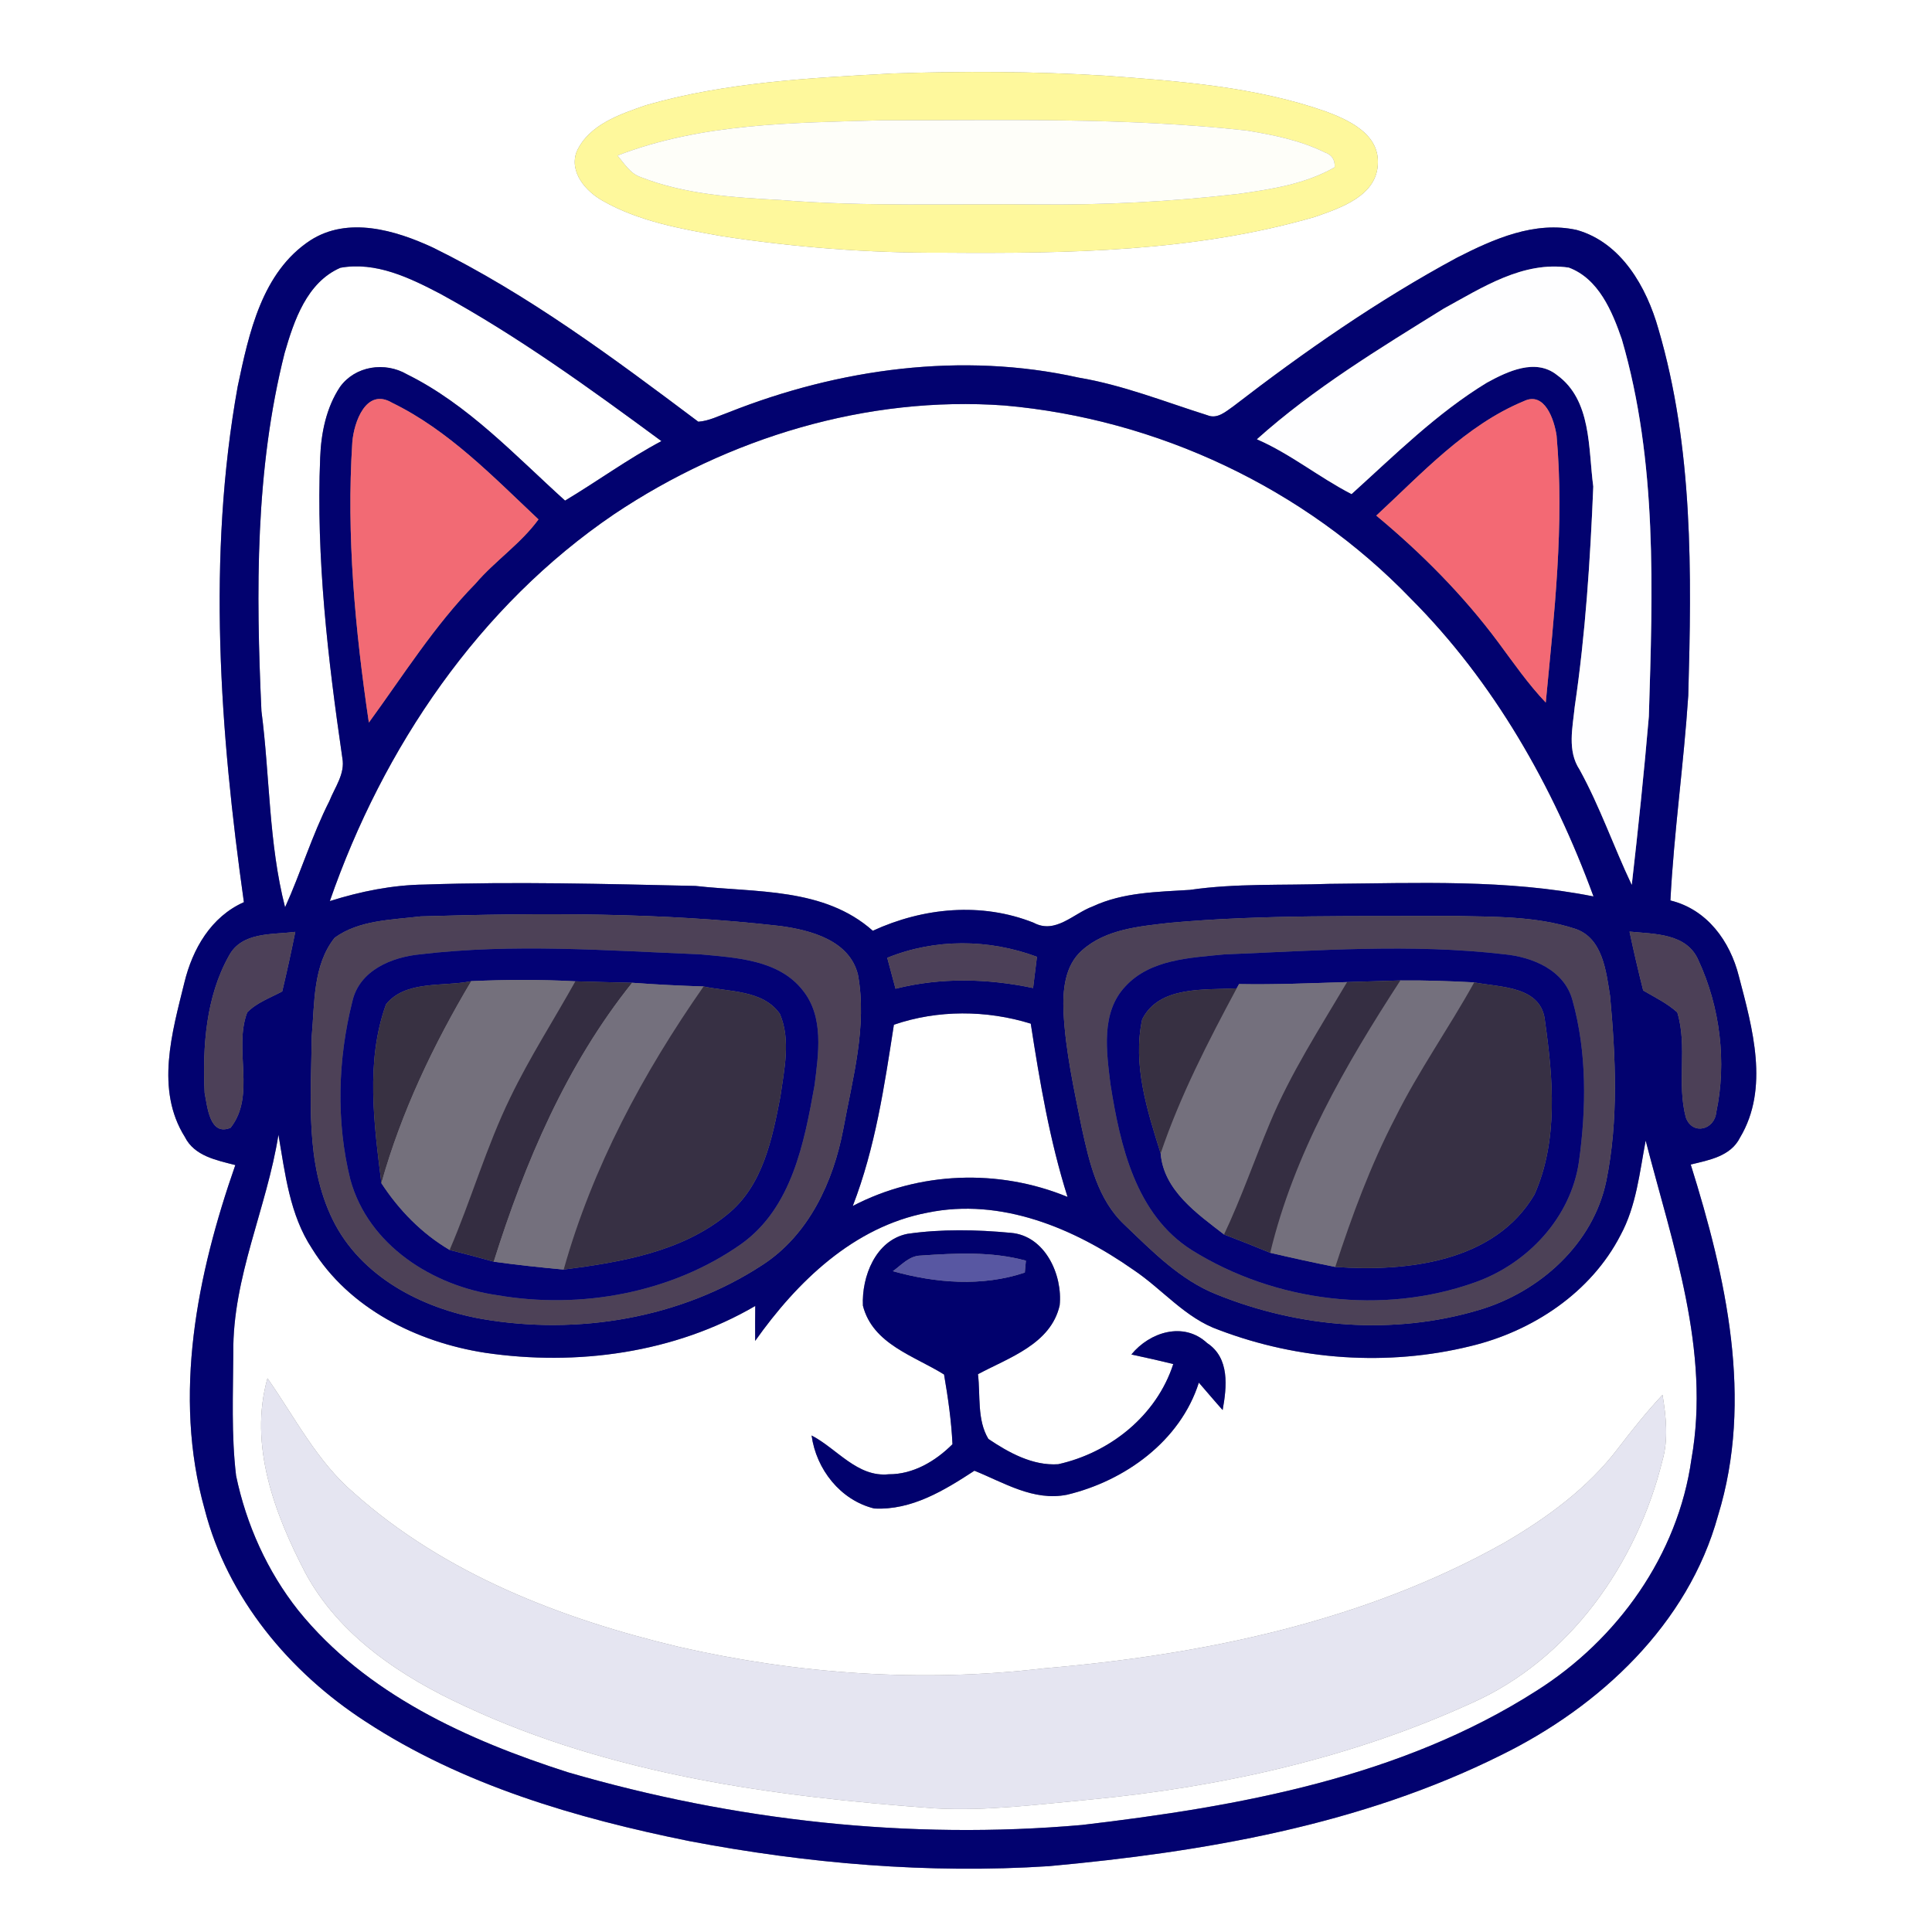 <?xml version="1.0" encoding="UTF-8" ?>
<!DOCTYPE svg PUBLIC "-//W3C//DTD SVG 1.1//EN" "http://www.w3.org/Graphics/SVG/1.1/DTD/svg11.dtd">
<svg width="250pt" height="250pt" viewBox="0 0 250 250" version="1.1" xmlns="http://www.w3.org/2000/svg">
<rect x="0" y="0" width="250" height="250" fill="#808080" stroke="none"/>
<g id="#ffffffff">
<path fill="#ffffff" opacity="1.00" d=" M 0.00 0.00 L 250.00 0.00 L 250.00 250.00 L 0.00 250.00 L 0.00 0.00 M 115.41 9.51 C 104.74 10.09 93.92 10.64 83.60 13.61 C 80.23 14.78 76.21 16.11 74.62 19.62 C 73.62 22.28 75.82 24.78 78.00 25.99 C 82.71 28.67 88.15 29.62 93.41 30.56 C 102.87 32.01 112.43 32.75 122.00 32.70 C 138.12 32.82 154.54 32.60 170.14 28.07 C 173.51 26.89 178.29 25.33 178.30 20.99 C 178.35 17.29 174.55 15.55 171.61 14.44 C 162.42 11.21 152.60 10.49 142.96 9.79 C 133.79 9.23 124.59 9.19 115.41 9.51 M 40.16 31.10 C 33.88 35.22 32.21 43.13 30.76 49.99 C 26.78 72.05 28.46 94.69 31.56 116.74 C 27.31 118.63 24.92 122.78 23.86 127.14 C 22.27 133.60 20.08 141.00 23.92 147.12 C 25.16 149.60 28.02 150.13 30.45 150.76 C 25.51 164.90 22.33 180.55 26.48 195.29 C 29.42 206.76 37.47 216.40 47.29 222.76 C 59.87 231.00 74.55 235.27 89.16 238.23 C 104.49 241.15 120.15 242.49 135.74 241.48 C 155.77 239.65 176.09 236.16 194.24 227.11 C 207.01 220.84 218.45 210.18 222.31 196.12 C 226.94 181.11 223.34 165.24 218.78 150.69 C 221.16 150.11 223.95 149.63 225.16 147.20 C 228.98 140.81 226.77 133.03 225.01 126.33 C 223.87 121.78 220.89 117.67 216.15 116.52 C 216.61 107.65 217.88 98.86 218.46 90.01 C 218.91 74.14 219.11 57.95 214.60 42.58 C 213.07 37.16 209.81 31.39 204.04 29.76 C 198.61 28.55 193.26 30.93 188.52 33.35 C 178.31 38.86 168.76 45.51 159.59 52.58 C 158.61 53.26 157.52 54.27 156.23 53.73 C 150.71 51.99 145.29 49.82 139.56 48.86 C 124.48 45.50 108.58 47.69 94.33 53.34 C 93.03 53.80 91.76 54.47 90.36 54.57 C 79.41 46.35 68.33 38.08 55.99 32.02 C 51.15 29.78 45.03 27.97 40.16 31.10 Z" />
<path fill="#ffffff" opacity="1.00" d=" M 36.83 45.68 C 38.05 41.47 39.70 36.55 44.04 34.65 C 48.64 33.82 53.02 35.95 56.98 38.02 C 67.05 43.53 76.36 50.28 85.59 57.08 C 81.26 59.38 77.31 62.27 73.12 64.78 C 66.66 58.95 60.57 52.35 52.67 48.44 C 49.81 46.77 45.97 47.34 44.00 50.06 C 42.21 52.75 41.55 56.04 41.43 59.22 C 40.90 72.25 42.43 85.23 44.30 98.09 C 44.68 100.12 43.33 101.87 42.62 103.66 C 40.37 108.09 38.94 112.88 36.89 117.40 C 34.76 109.13 34.93 100.46 33.83 92.01 C 33.12 76.54 33.01 60.80 36.83 45.68 Z" />
<path fill="#ffffff" opacity="1.00" d=" M 79.49 66.52 C 94.24 56.65 112.19 51.18 129.98 52.47 C 149.72 54.20 168.79 63.15 182.55 77.45 C 193.31 88.23 200.99 101.76 206.20 116.00 C 194.94 113.75 183.42 114.28 172.00 114.37 C 165.99 114.59 159.95 114.28 153.98 115.15 C 149.73 115.42 145.35 115.45 141.40 117.29 C 138.89 118.21 136.58 120.92 133.75 119.40 C 126.99 116.71 119.46 117.44 112.94 120.44 C 106.62 114.82 97.82 115.52 90.00 114.64 C 78.32 114.38 66.64 114.06 54.96 114.46 C 50.78 114.51 46.65 115.35 42.68 116.60 C 49.56 96.76 61.97 78.40 79.49 66.52 Z" />
<path fill="#ffffff" opacity="1.00" d=" M 115.67 132.60 C 121.34 130.65 127.67 130.69 133.38 132.46 C 134.55 140.01 135.83 147.58 138.14 154.88 C 129.23 151.21 118.91 151.58 110.35 156.05 C 113.26 148.53 114.44 140.52 115.67 132.60 Z" />
<path fill="#ffffff" opacity="1.00" d=" M 30.19 175.01 C 30.09 165.27 34.53 156.32 36.03 146.83 C 36.90 151.87 37.48 157.18 40.37 161.56 C 45.17 169.33 53.97 173.69 62.78 175.05 C 74.64 176.80 87.28 175.09 97.73 168.99 C 97.71 170.49 97.71 172.00 97.72 173.51 C 103.14 165.85 110.46 158.74 120.01 156.92 C 129.52 154.95 138.98 158.93 146.64 164.30 C 150.41 166.81 153.37 170.57 157.74 172.10 C 168.04 176.01 179.57 176.83 190.28 174.19 C 198.31 172.27 205.87 167.27 209.70 159.82 C 211.74 156.05 212.16 151.73 212.95 147.59 C 216.41 161.03 221.37 174.74 218.87 188.82 C 217.13 201.23 209.30 212.18 198.80 218.80 C 181.28 230.00 160.33 233.76 140.01 236.15 C 117.66 238.11 95.00 235.60 73.48 229.33 C 60.51 225.17 47.35 219.23 38.60 208.39 C 34.59 203.33 31.87 197.28 30.55 190.96 C 29.92 185.67 30.16 180.33 30.19 175.01 M 117.41 159.66 C 113.30 160.49 111.49 165.19 111.66 168.95 C 112.93 173.94 118.29 175.44 122.16 177.86 C 122.67 180.83 123.11 183.86 123.25 186.88 C 121.06 189.07 118.17 190.79 115.00 190.77 C 110.94 191.19 108.30 187.45 105.02 185.75 C 105.62 190.13 108.75 194.13 113.13 195.20 C 117.97 195.45 122.20 192.85 126.09 190.31 C 129.91 191.85 133.73 194.28 138.06 193.42 C 145.55 191.64 152.73 186.48 155.13 178.91 C 156.16 180.09 157.16 181.29 158.21 182.46 C 158.75 179.46 159.15 175.73 156.20 173.79 C 153.17 170.97 148.78 172.36 146.40 175.27 C 148.21 175.66 150.02 176.06 151.82 176.51 C 149.66 183.18 143.64 187.98 136.93 189.47 C 133.64 189.69 130.54 187.98 127.90 186.20 C 126.41 183.74 126.88 180.58 126.55 177.82 C 130.57 175.67 135.97 173.93 137.12 168.92 C 137.53 164.98 135.24 159.90 130.81 159.53 C 126.36 159.11 121.83 159.02 117.41 159.66 M 39.49 203.49 C 43.88 211.68 51.95 217.00 60.19 220.79 C 79.18 229.66 100.26 232.49 120.96 234.00 C 127.67 234.38 134.35 233.48 141.01 232.87 C 157.95 231.25 174.85 227.50 190.37 220.40 C 203.10 214.78 211.81 202.31 215.10 189.06 C 215.92 186.25 215.59 183.32 215.13 180.49 C 213.08 182.68 211.20 185.03 209.38 187.41 C 205.49 192.54 200.18 196.41 194.66 199.63 C 176.48 209.85 155.61 214.15 135.02 215.89 C 119.26 217.75 103.23 216.63 87.79 213.09 C 72.66 209.49 57.55 203.67 45.80 193.19 C 41.01 189.11 38.17 183.41 34.61 178.35 C 32.17 186.97 35.53 195.88 39.49 203.49 Z" />
</g>
<g id="#fef89cff">
<path fill="#fef89c" opacity="1.00" d=" M 115.41 9.51 C 124.59 9.19 133.79 9.23 142.96 9.79 C 152.60 10.49 162.42 11.21 171.61 14.44 C 174.55 15.55 178.35 17.29 178.30 20.99 C 178.29 25.33 173.51 26.89 170.14 28.07 C 154.54 32.60 138.12 32.82 122.00 32.70 C 112.43 32.75 102.87 32.01 93.41 30.56 C 88.15 29.62 82.71 28.67 78.00 25.99 C 75.82 24.78 73.62 22.28 74.62 19.62 C 76.21 16.11 80.23 14.78 83.60 13.61 C 93.92 10.64 104.74 10.09 115.41 9.51 M 79.90 20.13 C 80.79 21.16 81.54 22.45 82.89 22.91 C 88.65 25.17 94.89 25.55 101.00 25.88 C 111.98 26.77 123.00 26.34 134.00 26.45 C 142.76 26.55 151.53 26.10 160.24 25.09 C 164.51 24.49 168.92 23.82 172.71 21.64 C 172.76 20.66 172.33 20.02 171.41 19.71 C 168.27 18.17 164.80 17.46 161.37 16.90 C 145.64 15.16 129.80 15.58 114.00 15.57 C 102.52 15.90 90.77 15.93 79.90 20.13 Z" />
</g>
<g id="#fefef9ff">
<path fill="#fefef9" opacity="1.00" d=" M 79.90 20.13 C 90.77 15.93 102.52 15.90 114.00 15.57 C 129.80 15.58 145.64 15.16 161.37 16.90 C 164.80 17.46 168.27 18.17 171.41 19.71 C 172.33 20.02 172.76 20.66 172.71 21.64 C 168.92 23.82 164.51 24.49 160.24 25.09 C 151.53 26.10 142.76 26.55 134.00 26.45 C 123.00 26.34 111.98 26.77 101.00 25.88 C 94.89 25.55 88.65 25.17 82.89 22.91 C 81.54 22.45 80.79 21.16 79.90 20.13 Z" />
</g>
<g id="#02026fff">
<path fill="#02026f" opacity="1.00" d=" M 40.16 31.10 C 45.03 27.97 51.15 29.78 55.99 32.02 C 68.33 38.08 79.41 46.35 90.36 54.57 C 91.76 54.47 93.03 53.80 94.33 53.34 C 108.58 47.69 124.48 45.50 139.56 48.86 C 145.29 49.82 150.71 51.99 156.23 53.73 C 157.52 54.27 158.61 53.26 159.59 52.58 C 168.76 45.51 178.31 38.86 188.52 33.35 C 193.26 30.93 198.61 28.55 204.04 29.76 C 209.81 31.39 213.07 37.16 214.60 42.58 C 219.11 57.95 218.91 74.14 218.46 90.01 C 217.88 98.86 216.61 107.65 216.15 116.52 C 220.89 117.67 223.87 121.78 225.01 126.33 C 226.77 133.03 228.98 140.81 225.16 147.20 C 223.95 149.63 221.16 150.11 218.78 150.69 C 223.34 165.24 226.94 181.11 222.31 196.12 C 218.45 210.18 207.01 220.84 194.24 227.11 C 176.09 236.16 155.77 239.65 135.74 241.48 C 120.15 242.49 104.49 241.15 89.16 238.23 C 74.55 235.27 59.87 231.00 47.29 222.76 C 37.47 216.40 29.42 206.76 26.48 195.29 C 22.33 180.55 25.51 164.90 30.45 150.76 C 28.02 150.13 25.16 149.60 23.92 147.12 C 20.08 141.00 22.27 133.60 23.86 127.14 C 24.92 122.78 27.31 118.63 31.56 116.74 C 28.46 94.69 26.78 72.05 30.76 49.99 C 32.21 43.13 33.88 35.22 40.16 31.10 M 36.83 45.68 C 33.01 60.80 33.12 76.54 33.83 92.01 C 34.93 100.46 34.76 109.13 36.89 117.40 C 38.94 112.88 40.37 108.09 42.62 103.66 C 43.33 101.87 44.68 100.12 44.30 98.09 C 42.43 85.23 40.90 72.25 41.43 59.22 C 41.55 56.04 42.21 52.75 44.00 50.06 C 45.97 47.34 49.81 46.77 52.67 48.44 C 60.57 52.35 66.66 58.95 73.12 64.78 C 77.31 62.27 81.26 59.38 85.59 57.08 C 76.36 50.28 67.05 43.53 56.98 38.02 C 53.02 35.95 48.64 33.82 44.04 34.65 C 39.70 36.55 38.05 41.47 36.83 45.68 M 186.81 39.94 C 178.47 45.12 169.98 50.27 162.65 56.84 C 167.00 58.73 170.69 61.77 174.89 63.93 C 180.49 58.87 185.92 53.46 192.41 49.51 C 195.09 48.05 198.70 46.31 201.48 48.53 C 205.98 51.79 205.51 58.04 206.17 62.96 C 205.78 72.48 205.16 82.01 203.77 91.45 C 203.50 94.16 202.78 97.14 204.40 99.59 C 207.04 104.38 208.81 109.56 211.15 114.49 C 211.98 107.24 212.74 99.98 213.36 92.71 C 213.86 76.41 214.48 59.74 209.86 43.90 C 208.61 40.28 206.86 36.07 203.00 34.63 C 197.07 33.75 191.77 37.23 186.81 39.94 M 45.59 57.22 C 44.81 69.34 45.96 81.51 47.73 93.50 C 52.18 87.40 56.22 80.94 61.53 75.52 C 64.06 72.56 67.39 70.36 69.68 67.21 C 63.83 61.70 58.04 55.67 50.74 52.12 C 47.39 50.12 45.80 54.60 45.59 57.22 M 79.49 66.52 C 61.97 78.40 49.56 96.76 42.68 116.60 C 46.65 115.35 50.78 114.51 54.96 114.46 C 66.64 114.06 78.32 114.38 90.00 114.64 C 97.82 115.52 106.62 114.82 112.94 120.44 C 119.46 117.44 126.99 116.71 133.75 119.40 C 136.58 120.92 138.89 118.21 141.40 117.29 C 145.35 115.45 149.73 115.42 153.98 115.15 C 159.95 114.28 165.99 114.59 172.00 114.37 C 183.42 114.28 194.94 113.75 206.20 116.00 C 200.99 101.76 193.31 88.23 182.55 77.45 C 168.79 63.15 149.72 54.20 129.98 52.47 C 112.19 51.18 94.24 56.65 79.49 66.52 M 178.09 66.72 C 183.94 71.58 189.34 77.01 193.88 83.12 C 195.85 85.78 197.74 88.51 200.02 90.91 C 201.11 79.44 202.45 67.90 201.42 56.37 C 201.12 54.31 199.88 50.60 197.18 51.91 C 189.65 55.03 183.98 61.28 178.09 66.72 M 54.43 118.58 C 50.68 119.04 46.49 119.04 43.31 121.34 C 40.48 124.88 40.72 129.80 40.34 134.09 C 40.26 142.03 39.45 150.51 43.07 157.86 C 46.68 165.19 54.58 169.30 62.35 170.67 C 74.72 172.81 88.09 170.61 98.66 163.68 C 104.66 159.79 107.83 152.93 109.12 146.11 C 110.32 139.55 112.24 132.81 111.02 126.13 C 109.94 121.70 104.95 120.37 101.01 119.83 C 85.56 118.05 69.95 118.11 54.43 118.58 M 151.38 119.41 C 147.45 119.87 143.09 120.22 140.01 122.98 C 137.76 124.96 137.50 128.17 137.62 130.98 C 137.88 136.04 138.99 141.00 139.98 145.95 C 140.96 150.41 142.04 155.22 145.50 158.47 C 149.12 161.93 152.76 165.67 157.51 167.53 C 168.18 171.83 180.34 172.82 191.41 169.50 C 199.22 167.19 206.18 160.97 207.86 152.78 C 209.45 144.93 209.07 136.80 208.34 128.86 C 207.83 125.67 207.39 121.34 203.78 120.17 C 198.70 118.52 193.27 118.64 187.99 118.52 C 175.79 118.60 163.55 118.31 151.38 119.41 M 29.63 123.67 C 26.64 128.99 26.20 135.42 26.48 141.42 C 26.84 143.23 27.14 147.07 29.84 145.93 C 33.16 141.70 30.18 135.78 31.99 131.00 C 33.24 129.72 34.98 129.12 36.52 128.29 C 37.13 125.73 37.69 123.16 38.21 120.58 C 35.23 120.97 31.30 120.55 29.63 123.67 M 210.86 120.55 C 211.40 123.10 211.99 125.64 212.63 128.17 C 214.13 129.05 215.73 129.82 217.04 131.00 C 218.40 135.43 216.93 140.21 218.17 144.66 C 219.05 146.93 221.86 146.19 222.08 143.94 C 223.46 137.45 222.58 130.30 219.78 124.27 C 218.27 120.74 214.08 120.87 210.86 120.55 M 114.81 123.94 C 115.16 125.27 115.53 126.60 115.88 127.94 C 121.73 126.46 127.81 126.61 133.68 127.85 C 133.85 126.50 134.01 125.15 134.18 123.81 C 127.94 121.49 121.00 121.43 114.81 123.94 M 115.67 132.60 C 114.44 140.52 113.26 148.53 110.35 156.05 C 118.91 151.58 129.23 151.21 138.14 154.88 C 135.83 147.58 134.55 140.01 133.38 132.46 C 127.67 130.69 121.34 130.65 115.67 132.60 M 30.19 175.01 C 30.16 180.33 29.92 185.67 30.55 190.96 C 31.87 197.28 34.59 203.33 38.60 208.39 C 47.35 219.23 60.51 225.17 73.48 229.33 C 95.00 235.60 117.66 238.11 140.01 236.15 C 160.33 233.76 181.28 230.00 198.80 218.80 C 209.30 212.18 217.13 201.23 218.87 188.82 C 221.37 174.74 216.41 161.03 212.95 147.59 C 212.16 151.73 211.74 156.05 209.70 159.82 C 205.87 167.27 198.31 172.27 190.28 174.19 C 179.57 176.83 168.04 176.01 157.74 172.10 C 153.37 170.57 150.41 166.81 146.64 164.30 C 138.98 158.93 129.52 154.95 120.01 156.92 C 110.46 158.74 103.14 165.85 97.72 173.51 C 97.71 172.00 97.71 170.49 97.73 168.99 C 87.28 175.09 74.64 176.80 62.78 175.05 C 53.97 173.69 45.17 169.33 40.37 161.56 C 37.48 157.18 36.90 151.87 36.03 146.83 C 34.53 156.32 30.09 165.27 30.19 175.01 Z" />
</g>
<g id="#fefeffff">
<path fill="#fefeff" opacity="1.00" d=" M 186.81 39.94 C 191.77 37.23 197.07 33.75 203.00 34.63 C 206.86 36.07 208.61 40.28 209.86 43.90 C 214.48 59.74 213.86 76.41 213.36 92.71 C 212.74 99.98 211.98 107.24 211.15 114.49 C 208.81 109.56 207.04 104.38 204.40 99.59 C 202.78 97.14 203.50 94.16 203.77 91.45 C 205.16 82.01 205.78 72.48 206.17 62.96 C 205.51 58.04 205.98 51.79 201.48 48.53 C 198.70 46.31 195.09 48.05 192.41 49.51 C 185.92 53.46 180.49 58.87 174.89 63.93 C 170.69 61.77 167.00 58.73 162.65 56.84 C 169.98 50.27 178.47 45.12 186.81 39.94 Z" />
</g>
<g id="#f26a74ff">
<path fill="#f26a74" opacity="1.00" d=" M 45.59 57.22 C 45.80 54.60 47.39 50.12 50.74 52.12 C 58.04 55.67 63.83 61.70 69.68 67.21 C 67.39 70.36 64.06 72.56 61.53 75.52 C 56.22 80.94 52.18 87.40 47.73 93.50 C 45.96 81.51 44.81 69.34 45.59 57.22 Z" />
</g>
<g id="#f36974ff">
<path fill="#f36974" opacity="1.00" d=" M 178.09 66.72 C 183.98 61.28 189.65 55.03 197.18 51.91 C 199.88 50.60 201.12 54.31 201.42 56.37 C 202.45 67.90 201.11 79.44 200.02 90.91 C 197.74 88.51 195.85 85.78 193.88 83.12 C 189.34 77.01 183.94 71.58 178.09 66.72 Z" />
</g>
<g id="#4d4157ff">
<path fill="#4d4157" opacity="1.00" d=" M 54.43 118.58 C 69.95 118.11 85.56 118.05 101.01 119.83 C 104.95 120.37 109.94 121.70 111.02 126.13 C 112.24 132.81 110.32 139.55 109.12 146.11 C 107.83 152.93 104.66 159.79 98.66 163.68 C 88.09 170.61 74.72 172.81 62.35 170.67 C 54.58 169.30 46.68 165.19 43.07 157.86 C 39.45 150.51 40.26 142.03 40.34 134.09 C 40.72 129.80 40.48 124.88 43.31 121.34 C 46.49 119.04 50.68 119.04 54.43 118.58 M 54.36 123.49 C 50.67 123.85 46.51 125.57 45.60 129.56 C 43.71 137.04 43.47 145.12 45.33 152.62 C 47.65 161.13 56.00 166.41 64.36 167.60 C 75.16 169.46 86.94 167.32 95.95 160.95 C 102.48 156.26 104.07 147.85 105.40 140.45 C 105.91 136.37 106.66 131.61 103.88 128.15 C 100.75 124.16 95.22 123.93 90.59 123.49 C 78.53 123.00 66.39 122.06 54.36 123.49 Z" />
</g>
<g id="#4c4157ff">
<path fill="#4c4157" opacity="1.00" d=" M 151.38 119.41 C 163.55 118.31 175.79 118.60 187.99 118.52 C 193.27 118.64 198.70 118.52 203.78 120.17 C 207.39 121.34 207.83 125.67 208.34 128.86 C 209.07 136.80 209.45 144.93 207.86 152.78 C 206.18 160.97 199.22 167.19 191.41 169.50 C 180.34 172.82 168.18 171.83 157.51 167.53 C 152.76 165.67 149.12 161.93 145.50 158.47 C 142.04 155.22 140.96 150.41 139.98 145.95 C 138.99 141.00 137.88 136.04 137.62 130.98 C 137.50 128.17 137.76 124.96 140.01 122.98 C 143.09 120.22 147.45 119.87 151.38 119.41 M 158.42 123.50 C 153.99 123.94 148.84 124.13 145.62 127.64 C 142.42 131.03 143.18 136.07 143.69 140.28 C 144.94 148.19 146.94 157.16 154.21 161.76 C 164.97 168.48 178.92 170.22 190.91 165.92 C 197.69 163.50 203.28 157.55 204.32 150.29 C 205.27 143.40 205.36 136.18 203.48 129.44 C 202.44 125.53 198.31 123.83 194.64 123.48 C 182.61 122.08 170.47 123.01 158.42 123.50 Z" />
</g>
<g id="#4c4058ff">
<path fill="#4c4058" opacity="1.00" d=" M 29.63 123.67 C 31.30 120.55 35.23 120.97 38.21 120.58 C 37.69 123.16 37.13 125.73 36.52 128.29 C 34.98 129.12 33.24 129.72 31.99 131.00 C 30.18 135.78 33.16 141.70 29.84 145.93 C 27.14 147.07 26.84 143.23 26.48 141.42 C 26.20 135.42 26.64 128.99 29.63 123.67 Z" />
<path fill="#4c4058" opacity="1.00" d=" M 114.81 123.94 C 121.00 121.43 127.94 121.49 134.18 123.81 C 134.01 125.15 133.85 126.50 133.68 127.85 C 127.81 126.61 121.73 126.46 115.88 127.94 C 115.53 126.60 115.16 125.27 114.81 123.94 Z" />
</g>
<g id="#4c4057ff">
<path fill="#4c4057" opacity="1.00" d=" M 210.86 120.55 C 214.08 120.87 218.27 120.74 219.78 124.27 C 222.58 130.30 223.46 137.45 222.08 143.94 C 221.86 146.19 219.05 146.93 218.17 144.66 C 216.93 140.21 218.40 135.43 217.04 131.00 C 215.73 129.82 214.13 129.05 212.63 128.17 C 211.99 125.64 211.40 123.10 210.86 120.55 Z" />
</g>
<g id="#030275ff">
<path fill="#030275" opacity="1.00" d=" M 54.36 123.49 C 66.39 122.06 78.53 123.00 90.59 123.49 C 95.22 123.93 100.75 124.16 103.88 128.15 C 106.66 131.61 105.91 136.37 105.40 140.45 C 104.07 147.85 102.48 156.26 95.95 160.95 C 86.94 167.32 75.16 169.46 64.36 167.60 C 56.00 166.41 47.65 161.13 45.33 152.62 C 43.47 145.12 43.71 137.04 45.60 129.56 C 46.51 125.57 50.67 123.85 54.36 123.49 M 49.95 129.96 C 47.28 137.35 48.41 145.47 49.35 153.10 C 51.63 156.59 54.57 159.61 58.18 161.74 C 60.09 162.22 61.99 162.73 63.89 163.26 C 66.90 163.68 69.91 164.00 72.94 164.28 C 80.34 163.32 88.20 162.01 94.15 157.12 C 98.71 153.44 99.93 147.35 100.98 141.90 C 101.47 138.40 102.36 134.57 100.91 131.19 C 98.72 128.08 94.38 128.37 91.04 127.65 C 87.96 127.55 84.88 127.40 81.80 127.17 C 79.35 127.12 76.90 127.05 74.45 126.98 C 69.96 126.74 65.46 126.76 60.98 126.96 C 57.36 127.72 52.49 126.80 49.95 129.96 Z" />
<path fill="#030275" opacity="1.00" d=" M 158.42 123.50 C 170.47 123.01 182.61 122.08 194.64 123.48 C 198.31 123.83 202.44 125.53 203.48 129.44 C 205.36 136.18 205.27 143.40 204.32 150.29 C 203.28 157.55 197.69 163.50 190.91 165.92 C 178.92 170.22 164.97 168.48 154.21 161.76 C 146.94 157.16 144.94 148.19 143.69 140.28 C 143.18 136.07 142.42 131.03 145.62 127.64 C 148.84 124.13 153.99 123.94 158.42 123.50 M 160.33 127.34 L 160.03 127.89 C 155.89 128.13 149.99 127.52 147.80 131.90 C 146.53 137.74 148.45 143.71 150.19 149.25 C 150.57 154.04 154.92 157.05 158.39 159.74 C 160.39 160.50 162.39 161.29 164.37 162.11 C 167.16 162.76 169.96 163.38 172.78 163.94 C 181.99 164.59 193.40 163.35 198.56 154.57 C 201.66 147.61 200.97 139.55 199.93 132.20 C 199.52 127.56 194.21 127.79 190.76 127.12 C 187.58 126.95 184.39 126.84 181.21 126.87 C 178.91 126.94 176.61 127.01 174.31 127.08 C 169.65 127.22 164.99 127.43 160.33 127.34 Z" />
</g>
<g id="#383142ff">
<path fill="#383142" opacity="1.00" d=" M 49.95 129.96 C 52.49 126.80 57.36 127.72 60.98 126.96 C 56.09 135.18 51.94 143.87 49.35 153.10 C 48.41 145.47 47.28 137.35 49.95 129.96 Z" />
</g>
<g id="#74707cff">
<path fill="#74707c" opacity="1.00" d=" M 60.98 126.96 C 65.46 126.76 69.96 126.74 74.45 126.98 C 71.65 132.00 68.53 136.84 66.03 142.02 C 62.92 148.40 60.98 155.24 58.18 161.74 C 54.57 159.61 51.63 156.59 49.35 153.10 C 51.94 143.87 56.09 135.18 60.98 126.96 Z" />
</g>
<g id="#342d41ff">
<path fill="#342d41" opacity="1.00" d=" M 74.45 126.98 C 76.90 127.05 79.35 127.12 81.80 127.17 C 73.31 137.76 67.93 150.41 63.89 163.26 C 61.99 162.73 60.09 162.22 58.18 161.74 C 60.98 155.24 62.92 148.40 66.03 142.02 C 68.53 136.84 71.65 132.00 74.45 126.98 Z" />
</g>
<g id="#74707dff">
<path fill="#74707d" opacity="1.00" d=" M 81.80 127.17 C 84.88 127.40 87.96 127.55 91.04 127.65 C 83.21 138.85 76.64 151.07 72.94 164.28 C 69.91 164.00 66.90 163.68 63.89 163.26 C 67.93 150.41 73.31 137.76 81.80 127.17 Z" />
<path fill="#74707d" opacity="1.00" d=" M 160.33 127.34 C 164.99 127.43 169.65 127.22 174.31 127.08 C 170.78 133.05 166.99 138.90 164.32 145.32 C 162.31 150.12 160.61 155.04 158.39 159.74 C 154.92 157.05 150.57 154.04 150.19 149.25 C 152.71 141.81 156.32 134.80 160.03 127.89 L 160.33 127.34 Z" />
<path fill="#74707d" opacity="1.00" d=" M 181.21 126.87 C 184.39 126.84 187.58 126.95 190.76 127.12 C 187.49 133.02 183.57 138.55 180.56 144.60 C 177.35 150.78 174.93 157.33 172.78 163.94 C 169.96 163.38 167.16 162.76 164.37 162.11 C 167.44 149.31 174.10 137.81 181.21 126.87 Z" />
</g>
<g id="#352e42ff">
<path fill="#352e42" opacity="1.00" d=" M 174.31 127.08 C 176.61 127.01 178.91 126.94 181.21 126.87 C 174.10 137.81 167.44 149.31 164.37 162.11 C 162.39 161.29 160.39 160.50 158.39 159.74 C 160.61 155.04 162.31 150.12 164.32 145.32 C 166.99 138.90 170.78 133.05 174.31 127.08 Z" />
</g>
<g id="#373044ff">
<path fill="#373044" opacity="1.00" d=" M 190.76 127.12 C 194.21 127.79 199.52 127.56 199.93 132.20 C 200.97 139.55 201.66 147.61 198.56 154.57 C 193.40 163.35 181.99 164.59 172.78 163.94 C 174.93 157.33 177.35 150.78 180.56 144.60 C 183.57 138.55 187.49 133.02 190.76 127.12 Z" />
<path fill="#373044" opacity="1.00" d=" M 91.04 127.65 C 94.38 128.37 98.72 128.08 100.91 131.19 C 102.36 134.57 101.47 138.40 100.98 141.90 C 99.93 147.35 98.71 153.44 94.15 157.12 C 88.20 162.01 80.34 163.32 72.94 164.28 C 76.64 151.07 83.21 138.85 91.04 127.65 Z" />
</g>
<g id="#373042ff">
<path fill="#373042" opacity="1.00" d=" M 147.80 131.90 C 149.99 127.52 155.89 128.13 160.03 127.89 C 156.32 134.80 152.71 141.81 150.19 149.25 C 148.45 143.71 146.53 137.74 147.80 131.90 Z" />
</g>
<g id="#01016dff">
<path fill="#01016d" opacity="1.00" d=" M 117.41 159.66 C 121.83 159.02 126.36 159.11 130.81 159.53 C 135.24 159.90 137.53 164.98 137.12 168.92 C 135.97 173.93 130.57 175.67 126.55 177.82 C 126.88 180.58 126.41 183.74 127.90 186.20 C 130.54 187.98 133.64 189.69 136.93 189.47 C 143.64 187.98 149.66 183.18 151.82 176.51 C 150.02 176.06 148.21 175.66 146.40 175.27 C 148.78 172.36 153.17 170.97 156.20 173.79 C 159.15 175.73 158.75 179.46 158.21 182.46 C 157.16 181.29 156.16 180.09 155.13 178.91 C 152.73 186.48 145.55 191.64 138.06 193.42 C 133.73 194.28 129.91 191.85 126.09 190.31 C 122.20 192.85 117.97 195.45 113.13 195.20 C 108.75 194.13 105.62 190.13 105.02 185.75 C 108.30 187.45 110.94 191.19 115.00 190.77 C 118.17 190.79 121.06 189.07 123.25 186.88 C 123.11 183.86 122.67 180.83 122.16 177.86 C 118.29 175.44 112.93 173.94 111.66 168.95 C 111.49 165.19 113.30 160.49 117.41 159.66 M 115.54 164.49 C 121.06 166.04 127.10 166.52 132.61 164.67 C 132.64 164.28 132.71 163.51 132.75 163.13 C 128.34 161.92 123.67 162.16 119.16 162.47 C 117.67 162.49 116.65 163.69 115.54 164.49 Z" />
</g>
<g id="#5857a2ff">
<path fill="#5857a2" opacity="1.00" d=" M 115.54 164.49 C 116.65 163.69 117.67 162.49 119.16 162.47 C 123.67 162.16 128.34 161.92 132.75 163.13 C 132.71 163.51 132.64 164.28 132.61 164.67 C 127.10 166.52 121.06 166.04 115.54 164.49 Z" />
</g>
<g id="#e5e5f1ff">
<path fill="#e5e5f1" opacity="1.00" d=" M 39.49 203.49 C 35.53 195.88 32.17 186.97 34.61 178.35 C 38.17 183.41 41.01 189.11 45.80 193.19 C 57.55 203.67 72.66 209.49 87.79 213.09 C 103.23 216.63 119.26 217.75 135.02 215.89 C 155.61 214.15 176.48 209.85 194.66 199.63 C 200.18 196.41 205.49 192.54 209.38 187.41 C 211.20 185.03 213.08 182.68 215.13 180.49 C 215.59 183.32 215.92 186.25 215.10 189.06 C 211.81 202.31 203.10 214.78 190.37 220.40 C 174.85 227.50 157.95 231.25 141.01 232.87 C 134.35 233.48 127.67 234.38 120.96 234.00 C 100.26 232.49 79.18 229.66 60.19 220.79 C 51.95 217.00 43.88 211.68 39.49 203.49 Z" />
</g>
</svg>
